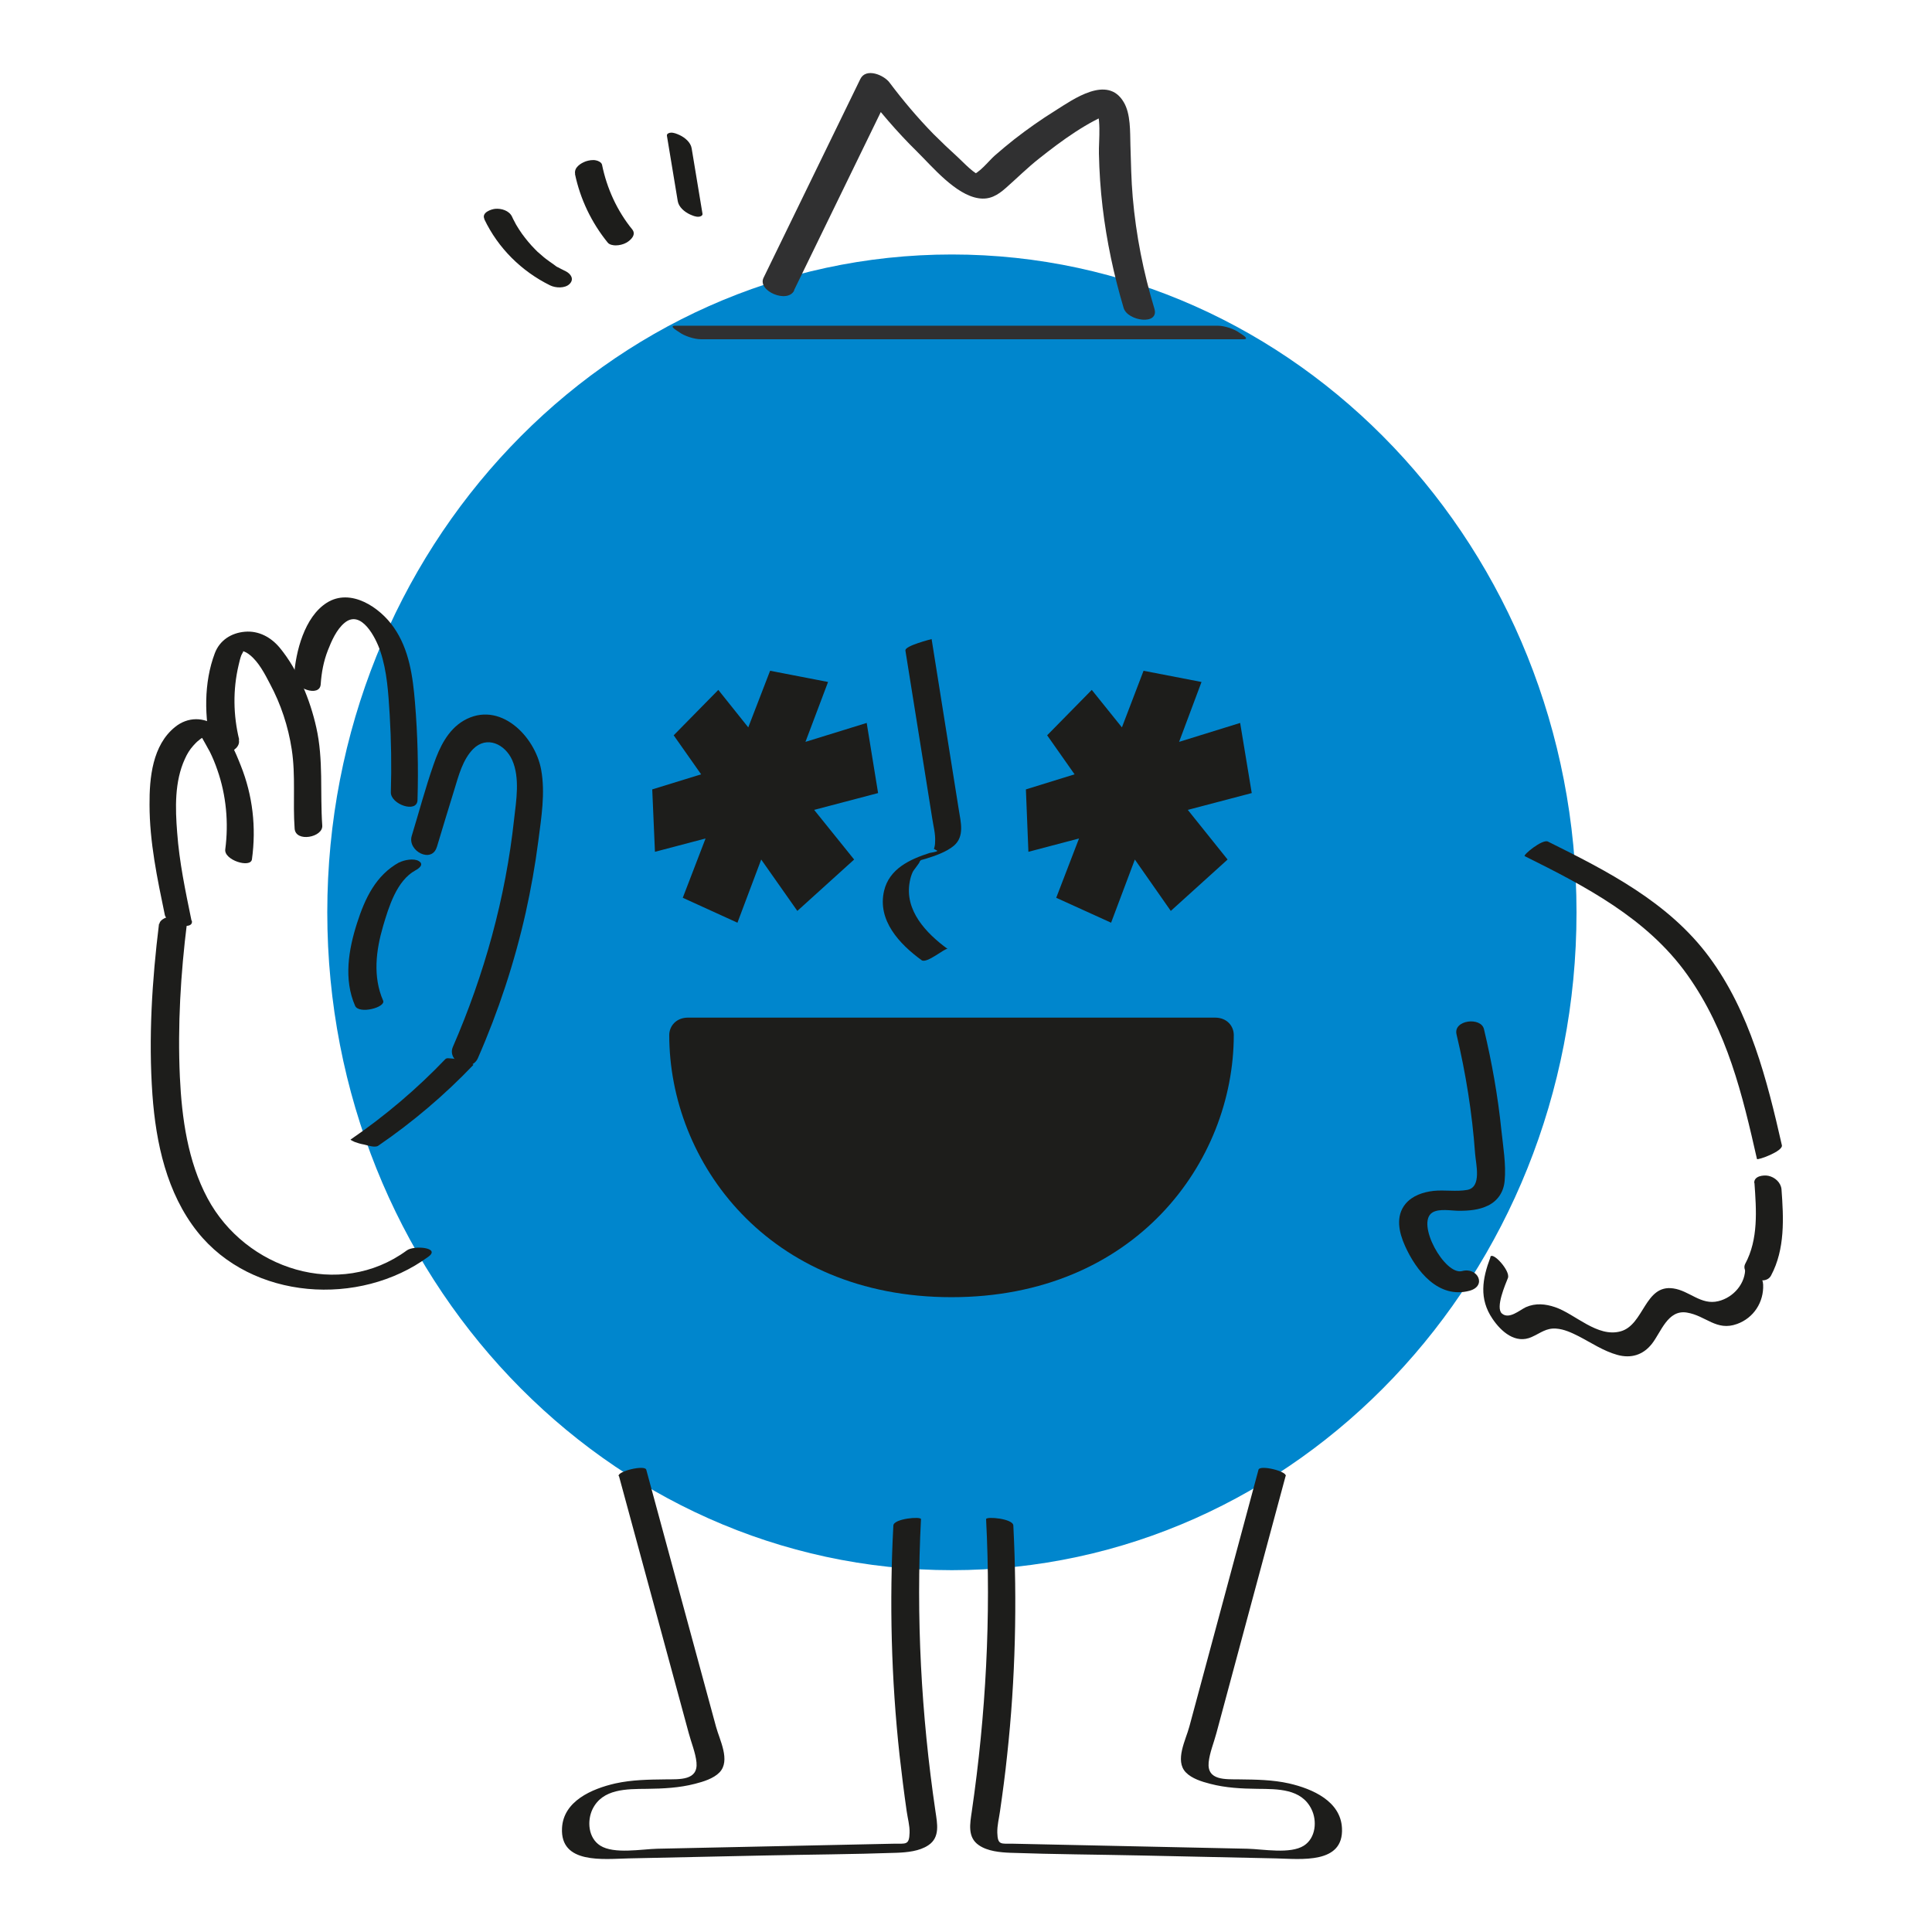 <svg width="100" height="100" viewBox="0 0 100 100" fill="none" xmlns="http://www.w3.org/2000/svg">
<rect width="100" height="100" fill="white"/>
<path d="M50.19 38.63C50.52 40.72 50.21 42.87 49.32 44.79C49.22 45 49.85 44.79 49.89 44.77C50.14 44.67 50.51 44.5 50.63 44.24C51.54 42.28 51.84 40.09 51.5 37.96C51.48 37.81 50.13 38.25 50.19 38.63Z" fill="#1D1D1B"/>
<path d="M49.27 81.272C67.125 81.272 81.6 66.027 81.6 47.222C81.6 28.417 67.125 13.172 49.27 13.172C31.415 13.172 16.94 28.417 16.94 47.222C16.94 66.027 31.415 81.272 49.27 81.272Z" fill="#0086CD"/>
<path d="M62.89 52.672C60.04 52.672 54.6 52.672 49.25 52.672C43.9 52.672 38.46 52.672 35.61 52.672C34.98 52.672 34.64 53.132 34.64 53.572C34.64 60.152 39.76 67.142 49.25 67.142C58.74 67.142 63.86 60.152 63.86 53.572C63.86 53.122 63.52 52.672 62.89 52.672Z" fill="#1D1D1B"/>
<path d="M39.86 34.719L38.73 37.649L37.18 35.709L34.87 38.059L36.29 40.079L33.76 40.859L33.9 44.089L36.52 43.399L35.34 46.469L38.17 47.759L39.4 44.489L41.27 47.149L44.21 44.489L42.14 41.919L45.45 41.049L44.86 37.419L41.69 38.399L42.86 35.299L39.86 34.719Z" fill="#1D1D1B"/>
<path d="M59.19 34.719L58.07 37.649L56.51 35.709L54.2 38.059L55.62 40.079L53.1 40.859L53.23 44.089L55.85 43.399L54.67 46.469L57.51 47.759L58.74 44.489L60.6 47.149L63.54 44.489L61.48 41.919L64.79 41.049L64.19 37.419L61.03 38.399L62.19 35.299L59.19 34.719Z" fill="#1D1D1B"/>
<path d="M32.04 76.41C33.24 80.84 34.45 85.27 35.65 89.71C35.78 90.2 36 90.72 36.05 91.22C36.14 92.17 35.17 92.09 34.45 92.1C33.58 92.11 32.71 92.12 31.85 92.31C30.62 92.59 29.16 93.23 29.09 94.62C28.99 96.5 31.24 96.22 32.54 96.19C34.88 96.14 37.22 96.09 39.56 96.04C41.9 95.99 44.13 95.98 46.4 95.9C46.94 95.88 47.59 95.82 48.05 95.51C48.67 95.1 48.51 94.38 48.42 93.76C47.68 88.74 47.41 83.69 47.67 78.63C47.67 78.48 46.26 78.6 46.24 78.96C46.03 82.92 46.13 86.9 46.56 90.84C46.67 91.81 46.79 92.78 46.93 93.75C46.98 94.11 47.09 94.49 47.08 94.86C47.06 95.52 46.89 95.42 46.26 95.43C44.22 95.47 42.18 95.52 40.14 95.56L34.02 95.69C33.2 95.71 31.79 95.98 31.07 95.53C30.44 95.13 30.38 94.24 30.67 93.64C31.19 92.58 32.43 92.6 33.49 92.59C34.32 92.58 35.16 92.54 35.97 92.33C36.4 92.22 36.93 92.06 37.24 91.74C37.83 91.13 37.24 90.05 37.06 89.37C35.86 84.94 34.65 80.51 33.45 76.07C33.38 75.81 31.95 76.15 32.02 76.4L32.04 76.41Z" fill="#1D1D1B"/>
<path d="M66.54 76.41C65.35 80.84 64.15 85.27 62.96 89.71C62.83 90.2 62.61 90.72 62.56 91.22C62.47 92.17 63.43 92.09 64.15 92.1C65.02 92.11 65.87 92.12 66.72 92.31C67.94 92.59 69.39 93.23 69.46 94.62C69.56 96.5 67.33 96.22 66.04 96.19C63.72 96.14 61.4 96.09 59.08 96.04C56.76 95.99 54.56 95.98 52.3 95.9C51.77 95.88 51.12 95.82 50.67 95.51C50.06 95.1 50.21 94.38 50.3 93.76C51.03 88.74 51.3 83.69 51.04 78.63C51.04 78.48 52.44 78.6 52.45 78.96C52.65 82.92 52.56 86.9 52.13 90.84C52.03 91.81 51.9 92.78 51.76 93.75C51.71 94.11 51.61 94.49 51.62 94.86C51.64 95.52 51.81 95.42 52.43 95.43C54.45 95.47 56.47 95.52 58.5 95.56L64.57 95.69C65.38 95.71 66.78 95.98 67.49 95.53C68.11 95.13 68.18 94.24 67.88 93.64C67.36 92.58 66.14 92.6 65.09 92.59C64.26 92.58 63.44 92.54 62.64 92.33C62.21 92.22 61.69 92.06 61.38 91.74C60.79 91.13 61.38 90.05 61.56 89.37C62.75 84.94 63.95 80.51 65.14 76.07C65.21 75.81 66.62 76.15 66.55 76.4L66.54 76.41Z" fill="#1D1D1B"/>
<path d="M78.91 44.309C82.05 45.869 85.25 47.529 87.33 50.449C89.41 53.369 90.19 56.679 90.94 59.989C90.96 60.069 92.3 59.589 92.23 59.279C91.46 55.889 90.57 52.379 88.47 49.539C86.37 46.699 83.2 45.089 80.12 43.559C79.83 43.419 78.82 44.259 78.92 44.309H78.91Z" fill="#1D1D1B"/>
<path d="M75.39 53.54C75.87 55.56 76.2 57.62 76.35 59.7C76.39 60.26 76.71 61.45 75.94 61.59C75.37 61.69 74.77 61.58 74.2 61.64C73.67 61.7 73.11 61.88 72.75 62.31C72.22 62.95 72.41 63.79 72.72 64.48C73.3 65.78 74.45 67.24 76.06 66.81C76.98 66.56 76.48 65.57 75.68 65.79C74.78 66.03 73.27 63.3 74.14 62.76C74.49 62.54 75.13 62.67 75.52 62.67C76.03 62.67 76.55 62.63 77.02 62.4C77.53 62.15 77.83 61.69 77.88 61.12C77.96 60.27 77.8 59.34 77.71 58.49C77.53 56.73 77.22 54.99 76.81 53.27C76.66 52.62 75.21 52.79 75.39 53.54Z" fill="#1D1D1B"/>
<path d="M77.14 65.088C76.72 66.198 76.55 67.228 77.25 68.258C77.7 68.928 78.45 69.588 79.29 69.198C79.74 68.998 80.03 68.728 80.55 68.768C80.96 68.798 81.34 68.978 81.7 69.158C82.36 69.498 82.99 69.928 83.71 70.128C84.43 70.328 85.05 70.128 85.5 69.558C85.98 68.948 86.32 67.778 87.31 67.938C88.3 68.098 88.84 68.918 89.91 68.528C90.77 68.218 91.3 67.398 91.26 66.488C91.25 66.168 90.99 65.818 90.76 65.608C90.65 65.498 90.32 65.258 90.33 65.588C90.37 66.418 89.73 67.158 88.94 67.348C88.04 67.568 87.45 66.808 86.61 66.688C85.13 66.468 85.1 68.568 83.89 68.908C82.68 69.248 81.53 68.008 80.49 67.658C79.99 67.488 79.48 67.438 78.98 67.658C78.66 67.808 78.11 68.308 77.74 67.988C77.39 67.688 77.92 66.478 78.05 66.148C78.19 65.778 77.25 64.758 77.14 65.058V65.088Z" fill="#1D1D1B"/>
<path d="M46.86 33.648C47.17 35.568 47.47 37.478 47.78 39.398C47.94 40.378 48.09 41.368 48.25 42.348C48.31 42.748 48.43 43.178 48.4 43.588C48.4 43.708 48.38 43.828 48.34 43.938L48.52 44.038C48.48 44.098 48.2 44.128 48.12 44.148C47.09 44.478 46.03 44.968 45.76 46.108C45.4 47.638 46.56 48.868 47.7 49.698C47.97 49.898 48.94 49.038 49.05 49.118C47.94 48.308 46.8 47.118 47.09 45.628C47.12 45.458 47.17 45.288 47.24 45.138C47.28 45.038 47.62 44.648 47.61 44.578C47.72 44.478 47.7 44.478 47.53 44.548C47.34 44.598 47.33 44.608 47.49 44.568C47.63 44.528 47.78 44.488 47.92 44.448C48.4 44.298 48.99 44.098 49.38 43.768C49.93 43.288 49.73 42.558 49.63 41.928L49.16 38.978C48.85 37.008 48.53 35.038 48.22 33.078C48.22 33.078 46.83 33.428 46.87 33.658L46.86 33.648Z" fill="#1D1D1B"/>
<path d="M9.91 47.64C9.6 46.13 9.28 44.62 9.17 43.09C9.07 41.83 9.03 40.45 9.57 39.28C9.68 39.03 9.82 38.8 10 38.6C10.09 38.5 10.19 38.39 10.3 38.31C10.39 38.23 10.49 38.17 10.59 38.12L10.38 38.05C10.38 38.05 10.81 38.81 10.86 38.91C11.01 39.21 11.14 39.53 11.25 39.85C11.71 41.16 11.84 42.59 11.66 43.96C11.58 44.52 12.97 44.95 13.04 44.48C13.27 42.82 13.08 41.17 12.46 39.62C12.19 38.94 11.84 38.07 11.24 37.61C10.56 37.09 9.71 37.1 9.06 37.63C7.89 38.57 7.73 40.26 7.74 41.65C7.74 43.58 8.14 45.47 8.53 47.35C8.63 47.85 10.04 48.19 9.93 47.66L9.91 47.64Z" fill="#1D1D1B"/>
<path d="M12.38 38.288C12.07 37.018 12.05 35.698 12.35 34.428C12.39 34.258 12.43 34.078 12.49 33.918C12.54 33.798 12.65 33.688 12.54 33.708C12.63 33.688 12.85 33.828 12.94 33.908C13.39 34.268 13.71 34.888 13.97 35.388C14.54 36.448 14.92 37.608 15.1 38.788C15.31 40.148 15.15 41.518 15.25 42.888C15.3 43.618 16.73 43.338 16.68 42.728C16.56 41.028 16.75 39.328 16.37 37.648C16.05 36.218 15.42 34.668 14.48 33.528C14.03 32.988 13.4 32.638 12.68 32.698C11.96 32.758 11.37 33.148 11.12 33.808C10.54 35.338 10.57 37.138 10.95 38.708C11.11 39.338 12.52 38.928 12.36 38.288H12.38Z" fill="#1D1D1B"/>
<path d="M16.6 35.412C16.64 34.812 16.75 34.222 16.97 33.662C17.16 33.172 17.42 32.582 17.83 32.242C18.7 31.512 19.46 33.032 19.68 33.692C20.04 34.752 20.1 35.892 20.17 36.992C20.25 38.332 20.27 39.672 20.23 41.002C20.21 41.632 21.59 42.112 21.61 41.412C21.66 39.732 21.62 38.052 21.48 36.372C21.37 35.022 21.18 33.612 20.38 32.472C19.67 31.442 18.15 30.412 16.91 31.202C15.76 31.932 15.3 33.732 15.22 35.002C15.18 35.622 16.56 36.122 16.6 35.412Z" fill="#1D1D1B"/>
<path d="M20.67 44.631C19.45 45.301 18.89 46.501 18.48 47.781C18.04 49.151 17.78 50.691 18.38 52.061C18.58 52.511 19.98 52.141 19.83 51.791C19.29 50.551 19.46 49.191 19.83 47.931C20.12 46.951 20.53 45.581 21.5 45.051C21.69 44.951 21.96 44.741 21.68 44.571C21.43 44.411 20.91 44.511 20.67 44.641V44.631Z" fill="#1D1D1B"/>
<path d="M22.61 43.849C22.91 42.849 23.21 41.859 23.52 40.859C23.74 40.139 23.95 39.319 24.49 38.769C25.2 38.059 26.14 38.519 26.51 39.339C26.92 40.259 26.72 41.439 26.61 42.399C26.17 46.469 25.07 50.439 23.44 54.189C23.12 54.929 24.38 55.589 24.74 54.759C25.8 52.339 26.63 49.819 27.21 47.239C27.48 46.019 27.7 44.789 27.86 43.549C28.02 42.309 28.23 41.049 28.01 39.839C27.69 38.089 25.85 36.229 24 37.299C23.18 37.779 22.75 38.679 22.45 39.549C22.02 40.769 21.69 42.029 21.31 43.269C21.08 44.049 22.35 44.709 22.61 43.839V43.849Z" fill="#1D1D1B"/>
<path d="M8.23 47.819C7.87 50.739 7.68 53.729 7.89 56.669C8.07 59.159 8.63 61.759 10.22 63.759C13.04 67.299 18.61 67.659 22.17 65.049C22.83 64.569 21.43 64.449 21.06 64.719C17.56 67.289 12.7 65.689 10.74 62.019C9.72 60.109 9.41 57.879 9.31 55.739C9.19 53.079 9.35 50.399 9.68 47.759C9.75 47.189 8.31 47.349 8.25 47.819H8.23Z" fill="#1D1D1B"/>
<path d="M23.07 54.801C21.58 56.361 19.93 57.761 18.15 58.981C18.11 59.001 18.38 59.111 18.34 59.101C18.5 59.161 18.67 59.211 18.84 59.241C19.02 59.281 19.41 59.421 19.58 59.301C21.36 58.081 23.01 56.681 24.5 55.121C24.54 55.071 23.86 54.871 23.81 54.861C23.64 54.821 23.47 54.791 23.3 54.781C23.24 54.781 23.12 54.751 23.07 54.811V54.801Z" fill="#1D1D1B"/>
<path d="M25.07 11.349C25.78 12.839 26.99 14.039 28.47 14.769C28.75 14.909 29.25 14.939 29.49 14.689C29.73 14.439 29.54 14.169 29.28 14.039C29.19 13.999 29.11 13.949 29.02 13.909C28.98 13.889 28.95 13.869 28.91 13.849C28.84 13.809 28.84 13.829 28.91 13.849C28.83 13.829 28.73 13.739 28.66 13.689C28.59 13.639 28.53 13.599 28.46 13.549C28.32 13.449 28.17 13.339 28.04 13.219C27.97 13.159 27.89 13.089 27.82 13.029C27.74 12.959 27.85 13.059 27.8 13.009C27.77 12.979 27.73 12.939 27.7 12.909C27.45 12.659 27.22 12.379 27.01 12.089C26.91 11.939 26.81 11.799 26.72 11.639C26.7 11.609 26.68 11.569 26.66 11.529C26.71 11.609 26.63 11.479 26.63 11.469C26.58 11.379 26.54 11.299 26.5 11.209C26.35 10.899 25.95 10.779 25.63 10.809C25.42 10.829 24.92 10.999 25.07 11.329V11.349Z" fill="#1D1D1B"/>
<path d="M29.76 9.001C30.03 10.302 30.62 11.531 31.46 12.562C31.55 12.671 31.74 12.701 31.87 12.701C32.05 12.701 32.26 12.652 32.42 12.562C32.65 12.431 32.94 12.152 32.73 11.882C31.94 10.912 31.41 9.751 31.16 8.521C31.13 8.401 30.96 8.321 30.85 8.301C30.68 8.261 30.47 8.301 30.32 8.351C30.05 8.451 29.7 8.671 29.77 9.011L29.76 9.001Z" fill="#1D1D1B"/>
<path d="M34.52 7.028L35.08 10.408C35.13 10.718 35.43 10.968 35.71 11.098C35.85 11.158 36 11.228 36.16 11.218C36.24 11.218 36.38 11.168 36.36 11.058L35.8 7.678C35.75 7.368 35.45 7.118 35.17 6.988C35.03 6.928 34.88 6.858 34.72 6.868C34.64 6.868 34.5 6.918 34.52 7.028Z" fill="#1D1D1B"/>
<path d="M90.81 61.23C90.91 62.64 91.02 64.14 90.33 65.42C90.17 65.73 90.53 66.09 90.79 66.19C91.08 66.31 91.5 66.34 91.67 66.02C92.4 64.65 92.32 63.05 92.21 61.56C92.18 61.21 91.87 60.93 91.53 60.86C91.29 60.81 90.78 60.86 90.8 61.23H90.81Z" fill="#1D1D1B"/>
<path d="M36.27 17.559C45.63 17.559 55 17.559 64.36 17.559C64.73 17.559 64.23 17.279 64.16 17.229C63.9 17.029 63.37 16.859 63.04 16.859C53.68 16.859 44.31 16.859 34.95 16.859C34.58 16.859 35.08 17.139 35.15 17.189C35.41 17.389 35.94 17.559 36.27 17.559Z" fill="#303031"/>
<path d="M41.1 15.021C42.77 11.591 44.44 8.161 46.11 4.731L44.6 4.551C45.48 5.711 46.42 6.821 47.46 7.841C48.27 8.641 49.46 10.081 50.65 10.261C51.23 10.351 51.64 10.101 52.06 9.731C52.64 9.221 53.18 8.681 53.79 8.201C54.95 7.281 56.29 6.291 57.69 5.771L57.12 5.821L57.34 5.861L56.62 5.411C57.05 5.961 56.86 7.281 56.88 7.951C56.9 8.881 56.96 9.801 57.07 10.721C57.28 12.491 57.65 14.231 58.16 15.941C58.36 16.621 60.02 16.861 59.75 15.971C59.18 14.091 58.8 12.171 58.63 10.211C58.55 9.311 58.54 8.411 58.51 7.511C58.49 6.831 58.53 5.891 58.16 5.281C57.32 3.861 55.55 5.141 54.63 5.721C53.89 6.181 53.18 6.681 52.5 7.211C52.16 7.481 51.82 7.761 51.49 8.051C51.16 8.341 50.67 9.001 50.24 9.081L50.87 9.151C50.39 8.991 49.94 8.471 49.57 8.131C49.14 7.741 48.72 7.341 48.31 6.931C47.49 6.091 46.74 5.201 46.04 4.271C45.75 3.881 44.82 3.491 44.53 4.091C42.86 7.521 41.19 10.951 39.52 14.381C39.19 15.061 40.77 15.731 41.11 15.031L41.1 15.021Z" fill="#303031"/>
</svg>
